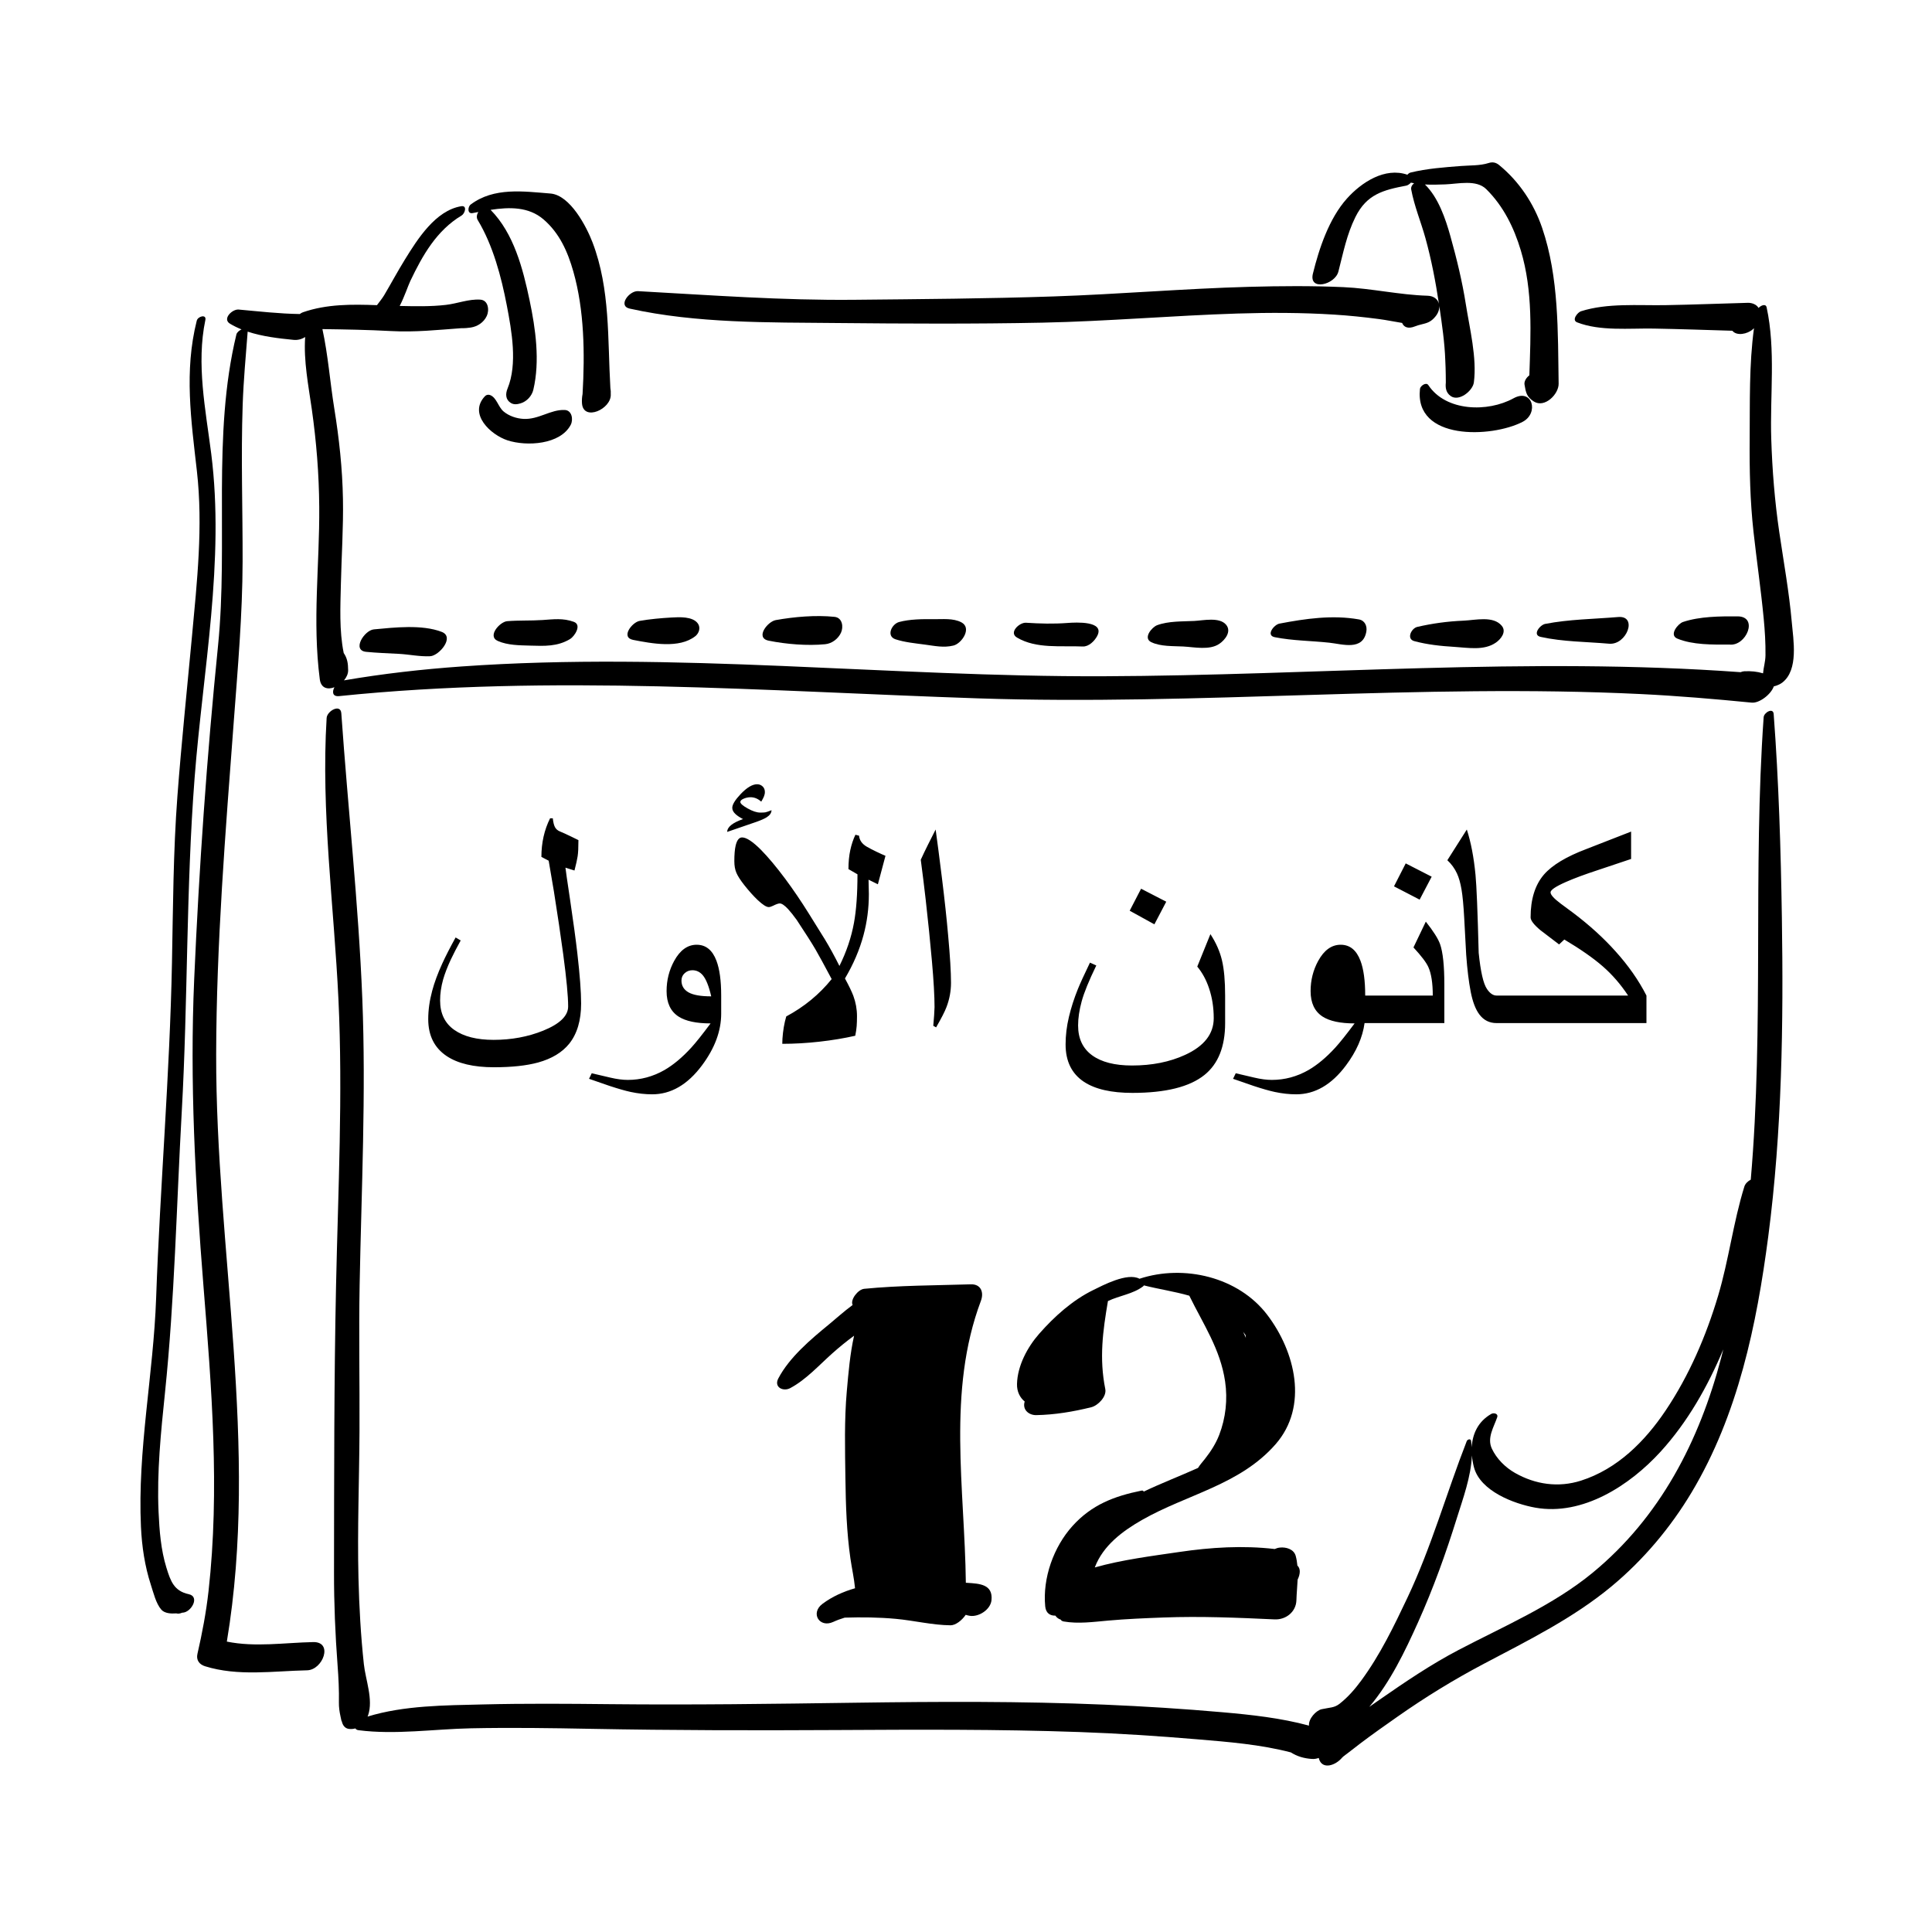 <?xml version="1.0" encoding="utf-8"?>
<!-- Generator: Adobe Illustrator 17.0.0, SVG Export Plug-In . SVG Version: 6.00 Build 0)  -->
<!DOCTYPE svg PUBLIC "-//W3C//DTD SVG 1.1//EN" "http://www.w3.org/Graphics/SVG/1.1/DTD/svg11.dtd">
<svg version="1.1" id="Layer_1" xmlns="http://www.w3.org/2000/svg" xmlns:xlink="http://www.w3.org/1999/xlink" x="0px" y="0px"
	 width="566.93px" height="566.93px" viewBox="0 0 566.93 566.93" enable-background="new 0 0 566.93 566.93" xml:space="preserve">
<g>
	<path d="M525.776,182.489c-0.782-8.838-2.378-17.602-3.667-26.375c-1.332-9.069-2.059-18.193-2.351-27.354
		c-0.403-12.631,1.347-26.156-1.354-38.56c-0.259-1.187-1.632-0.599-2.376,0.164c-0.581-1.042-1.955-1.535-3.14-1.503
		c-8.042,0.217-16.091,0.543-24.147,0.684c-8.075,0.141-17.055-0.681-24.83,1.798c-0.968,0.309-2.816,2.587-1.118,3.25
		c6.758,2.641,15.333,1.7,22.475,1.825c7.699,0.136,15.387,0.412,23.076,0.638c1.306,1.627,4.423,0.966,5.982-0.407
		c0.046-0.04,0.091-0.081,0.137-0.121c0.081-0.071,0.157-0.148,0.234-0.223c-1.466,10.693-1.18,21.916-1.268,32.58
		c-0.075,9.058,0.117,18.07,1.113,27.074c0.943,8.526,2.185,17.015,3.003,25.555c0.344,3.583,0.569,7.18,0.523,10.78
		c-0.024,1.892-0.577,3.548-0.717,5.292c-1.781-0.535-3.469-0.689-5.489-0.609c-0.364,0.015-0.733,0.121-1.098,0.27
		c-62.232-4.531-124.77,0.974-187.052,1.196c-62.76,0.224-125.538-7.316-188.276-2.873c-11.549,0.818-23.081,2.122-34.494,4.082
		c0.741-0.882,1.228-1.926,1.219-2.986c-0.018-2.04-0.249-3.502-1.302-5.049c-1.341-6.562-0.976-13.709-0.828-20.236
		c0.188-8.3,0.754-16.581,0.607-24.887c-0.158-8.977-1.117-17.816-2.551-26.672c-1.232-7.608-1.814-15.655-3.477-23.247
		c6.713,0.092,13.407,0.206,20.134,0.573c7.102,0.388,13.793-0.347,20.738-0.85c0.889,0.025,1.784-0.048,2.636-0.177
		c2.033-0.31,3.831-1.507,4.723-3.405c0.791-1.682,0.484-4.641-1.92-4.789c-3.419-0.212-6.683,1.153-10.089,1.545
		c-4.483,0.516-9.041,0.411-13.543,0.308c1.423-2.757,2.441-5.915,3.132-7.361c3.604-7.547,7.717-14.798,15.05-19.191
		c0.961-0.576,1.721-3.022-0.152-2.709c-7.54,1.262-12.804,9.665-16.488,15.618c-2.123,3.43-4.028,6.987-6.081,10.458
		c-0.656,1.108-1.469,2.028-2.134,2.955c-7.349-0.267-14.725-0.347-21.742,2.092c-0.316,0.11-0.617,0.289-0.895,0.508
		c-5.996-0.081-11.993-0.778-17.958-1.313c-1.854-0.166-4.882,2.739-2.528,4.155c1.074,0.646,2.208,1.195,3.381,1.669
		c-0.698,0.315-1.364,0.901-1.502,1.47c-7.183,29.656-2.345,61.198-5.393,91.358c-3.282,32.482-5.562,65.18-6.992,97.794
		c-1.325,30.212,0.312,59.982,2.718,90.096c2.376,29.734,4.823,59.764,1.487,89.522c-0.696,6.213-1.856,12.338-3.257,18.428
		c-0.413,1.798,0.548,3.095,2.208,3.613c9.729,3.035,20.006,1.405,29.971,1.197c4.621-0.096,7.778-8.405,1.774-8.28
		c-8.424,0.175-17.006,1.551-25.324-0.145c9.573-57.245-3.251-114.845-3.131-172.306c0.068-32.568,2.73-65.221,5.164-97.679
		c1.174-15.656,2.553-31.23,2.592-46.942c0.038-15.331-0.504-30.648,0.021-45.978c0.244-7.123,0.903-14.239,1.454-21.344
		c0.004-0.056-0.003-0.1-0.003-0.151c4.338,1.437,9.093,1.989,13.502,2.422c1.185,0.116,2.393-0.192,3.386-0.843
		c-0.492,7.022,0.97,14.292,1.941,21.144c1.355,9.565,2.116,19.026,2.188,28.687c0.128,17.064-2.058,33.573,0.163,50.609
		c0.348,2.671,2.345,3.086,4.296,2.336c-0.717,1.329-0.605,2.806,1.378,2.602c62.445-6.424,124.885-1.439,187.41,0.658
		c64.831,2.174,129.711-4.406,194.499-1.263c10.895,0.529,21.751,1.455,32.605,2.519c2.195,0.215,5.639-2.37,6.479-4.768
		c0.985-0.216,1.96-0.701,2.506-1.125C527.829,196.552,526.245,187.788,525.776,182.489z"/>
	<path d="M138.672,62.531c0.558-0.105,1.127-0.213,1.7-0.321c-0.471,0.721-0.634,1.616-0.177,2.374
		c4.471,7.413,6.916,16.647,8.529,25.066c1.417,7.394,3.189,17.161,0.21,24.372c-0.64,1.549-0.607,3.233,0.939,4.206
		c0.913,0.575,1.894,0.424,2.874,0.139c1.811-0.525,3.326-2.172,3.755-3.991c1.994-8.462,0.659-17.928-1.106-26.295
		c-1.949-9.239-4.606-19.585-11.434-26.501c5.483-0.842,11.168-0.965,15.556,2.82c4.68,4.037,7.066,9.446,8.727,15.289
		c3.232,11.367,3.387,24.071,2.707,35.92c-0.179,0.927-0.232,1.871-0.171,2.743c0.38,5.422,8.742,1.68,8.439-2.705
		c0.037-0.555,0-1.165-0.107-1.77c-0.841-14.393,0.004-28.98-5.229-42.723c-1.752-4.6-6.553-13.901-12.369-14.367
		c-7.923-0.634-16.563-1.897-23.386,3.218C137.237,60.674,137.085,62.828,138.672,62.531z"/>
	<path d="M184.793,90.562c19.604,4.351,40.758,4.034,60.747,4.226c20.09,0.193,40.256,0.304,60.343-0.107
		c19.091-0.391,38.138-2.075,57.223-2.677c9.458-0.298,18.913-0.276,28.36,0.314c4.391,0.274,8.767,0.728,13.128,1.299
		c2.292,0.3,4.567,0.785,6.85,1.146c0.479,1.197,1.677,1.846,3.762,1.014c0.652-0.26,1.243-0.42,1.798-0.558
		c0.031-0.001,0.063,0.002,0.094,0.001c-0.003-0.007-0.006-0.015-0.009-0.022c1.538-0.38,2.787-0.619,4.206-2.416
		c0.766-0.97,1.105-2.035,1.054-2.995c0.005,0.031,0.01,0.061,0.015,0.092c0.773,5.246,1.564,10.622,1.746,15.923
		c0.047,1.377,0.14,2.751,0.133,4.129c-0.002,0.327,0.003,1.51,0.023,2.333c-0.154,1.494,0.024,2.924,1.405,3.934
		c2.441,1.784,6.499-1.521,6.821-3.964c0.95-7.206-1.252-15.936-2.353-22.939c-1.061-6.746-2.684-13.387-4.522-19.96
		c-1.433-5.125-3.536-11.354-7.474-15.199c1.964,0.106,3.94,0.043,5.947-0.029c3.788-0.136,9.109-1.499,12.042,1.401
		c5.044,4.988,8.137,11.292,10.15,18.013c3.568,11.908,2.898,24.346,2.496,36.614c-0.895,0.679-1.577,1.758-1.42,2.713
		c0.384,2.344,0.64,3.64,2.749,4.974c3.165,2.003,7.311-2.161,7.262-5.222c-0.239-15.163,0.122-31.187-4.831-45.709
		c-2.448-7.179-6.756-13.645-12.62-18.45c-0.936-0.767-1.902-0.985-3.088-0.605c-2.537,0.813-5.529,0.671-8.169,0.879
		c-4.941,0.389-9.91,0.742-14.734,1.916c-0.347,0.084-0.68,0.33-0.938,0.642c-6.598-2.28-13.485,2.225-17.778,7.032
		c-5.187,5.808-8.123,14.557-9.95,21.999c-1.268,5.168,6.476,3.275,7.479-0.606c1.425-5.508,2.445-10.887,5.01-16.036
		c3.31-6.646,8.125-7.903,14.937-9.197c0.378-0.072,0.931-0.428,1.349-0.873c0.307,0.069,0.613,0.134,0.92,0.189
		c-0.586,0.445-0.978,1.11-0.847,1.826c0.882,4.814,2.859,9.514,4.169,14.246c1.753,6.33,2.992,12.809,3.969,19.301
		c-0.332-1.318-1.476-2.318-3.343-2.372c-8.181-0.235-16.435-2.154-24.684-2.521c-9.224-0.411-18.459-0.342-27.687-0.091
		c-19.14,0.522-38.228,2.173-57.363,2.818c-19.431,0.655-38.918,0.789-58.359,0.984c-21.336,0.214-42.337-1.363-63.603-2.534
		C184.654,85.298,181.197,89.764,184.793,90.562z"/>
	<path d="M167.481,124.649c0.778-1.493,0.392-4.237-1.741-4.342c-4.131-0.204-7.676,2.854-12.116,2.616
		c-2.061-0.111-4.249-0.843-5.846-2.175c-1.599-1.333-2.03-4.078-3.965-4.821c-0.497-0.191-1.1-0.092-1.483,0.309
		c-5.006,5.242,1.686,11.375,6.597,12.978C154.539,131.046,164.435,130.492,167.481,124.649z"/>
	<path d="M444.129,116.877c-7.567,4.167-19.865,3.889-24.998-3.869c-0.655-0.99-2.358,0.258-2.451,1.099
		c-1.683,15.21,20.957,14.404,30.097,9.692C451.687,121.266,449.686,113.816,444.129,116.877z"/>
	<path d="M109.71,184.685c-2.806,0.264-6.551,6.163-2.255,6.592c3.211,0.321,6.433,0.417,9.654,0.594
		c3.028,0.166,6.092,0.842,9.118,0.693c2.595-0.128,7.336-5.627,3.382-7.147C123.841,183.201,115.76,184.115,109.71,184.685z"/>
	<path d="M146.069,188.081c2.892,1.284,6.398,1.278,9.51,1.369c4.196,0.122,7.97,0.312,11.706-1.925
		c1.254-0.751,3.574-4.154,1.083-5.056c-3.162-1.145-5.901-0.745-9.182-0.526c-3.451,0.23-6.933,0.057-10.373,0.339
		C146.699,182.455,142.886,186.667,146.069,188.081z"/>
	<path d="M197.042,181.204c-3.121,0.18-6.252,0.456-9.334,0.99c-2.226,0.386-5.68,4.848-1.909,5.58
		c5.461,1.06,13.514,2.605,18.214-1.076c1.12-0.878,1.622-2.492,0.793-3.701C203.322,180.834,199.307,181.074,197.042,181.204z"/>
	<path d="M227.639,181.962c-2.405,0.429-6.153,5.22-2.066,6.041c5.149,1.034,11.319,1.544,16.562,1.036
		c1.975-0.191,3.789-1.552,4.629-3.337c0.807-1.715,0.45-4.455-1.882-4.694C239.36,180.441,233.079,180.991,227.639,181.962z"/>
	<path d="M273.889,181.697c-3.237-0.046-6.877-0.015-10.023,0.818c-2.216,0.587-3.896,4.151-1.089,5.08
		c2.643,0.874,5.808,1.185,8.564,1.549c2.899,0.383,5.547,0.995,8.434,0.29c2.434-0.594,5.516-5.131,2.342-6.811
		C279.68,181.333,276.577,181.735,273.889,181.697z"/>
	<path d="M313.274,182.802c-4.094,0.311-8.116,0.205-12.207-0.064c-1.901-0.125-5.151,2.862-2.645,4.346
		c5.694,3.373,12.951,2.34,19.287,2.625c1.8,0.081,3.468-1.616,4.235-3.053C324.354,182.138,315.702,182.618,313.274,182.802z"/>
	<path d="M350.454,182.211c-3.499,0.174-7.556,0.013-10.889,1.242c-1.54,0.568-4.268,3.793-1.718,4.996
		c2.745,1.296,6.375,1.109,9.336,1.259c3.284,0.167,7.769,1.196,10.669-0.815c1.641-1.137,3.599-3.585,1.939-5.568
		C357.837,180.991,353.101,182.079,350.454,182.211z"/>
	<path d="M375.429,182.997c-1.562,0.298-4.074,3.442-1.362,3.982c5.302,1.055,10.68,1.04,16.041,1.619
		c3.804,0.411,9.814,2.446,10.831-3.249c0.292-1.633-0.422-3.276-2.193-3.589C390.971,180.39,383.096,181.534,375.429,182.997z"/>
	<path d="M429.435,182.131c-4.552,0.187-9.11,0.8-13.546,1.83c-1.765,0.41-3.256,3.53-0.893,4.168
		c3.856,1.041,7.828,1.454,11.808,1.695c4.055,0.245,8.691,1.164,12.172-1.27c1.454-1.017,3.163-3.147,1.71-4.911
		C438.196,180.619,432.938,181.988,429.435,182.131z"/>
	<path d="M452.106,186.896c6.564,1.448,13.387,1.411,20.059,1.996c5.199,0.456,8.482-8.316,2.679-7.83
		c-7.144,0.598-14.376,0.653-21.433,2.019C451.899,183.374,449.521,186.326,452.106,186.896z"/>
	<path d="M507.416,189.137c5.005,0.643,8.728-8.237,2.47-8.27c-5.168-0.028-11.088-0.001-16.02,1.648
		c-1.465,0.49-4.208,3.824-1.676,4.875C496.678,189.255,502.514,189.172,507.416,189.137z"/>
	<path d="M520.471,209.528c-0.15-1.992-2.843-0.456-2.942,0.943c-3.18,45.087,0.126,90.72-3.784,135.7
		c-0.839,0.4-1.625,1.204-1.872,2c-3.258,10.479-4.562,21.522-7.708,32.068c-3.523,11.808-8.518,23.415-15.4,33.665
		c-6.107,9.097-14.189,17.178-24.827,20.575c-6.614,2.112-13.395,1.147-19.382-2.264c-2.835-1.615-5.387-4.141-6.784-7.126
		c-1.481-3.164,0.573-6.291,1.566-9.198c0.382-1.119-1.038-1.392-1.754-0.98c-3.864,2.223-5.51,5.856-5.714,9.783
		c-0.042-0.642-0.102-1.28-0.205-1.909c-0.116-0.714-1.062-0.409-1.261,0.102c-5.958,15.251-10.341,31.005-17.378,45.887
		c-3.965,8.385-8.071,16.89-13.589,24.383c-1.853,2.516-3.876,4.854-6.338,6.791c-1.565,1.231-2.814,1.067-5.285,1.609
		c-1.627,0.357-3.904,2.828-3.701,4.812c-8.297-2.252-16.895-3.176-25.456-3.93c-11.475-1.01-22.968-1.733-34.477-2.221
		c-24.44-1.037-48.924-0.908-73.378-0.563c-23.918,0.337-47.82,0.67-71.741,0.42c-12.472-0.13-24.943-0.228-37.413,0.081
		c-11.042,0.274-23.098,0.273-33.793,3.564c0.056-0.138,0.122-0.27,0.17-0.412c1.55-4.601-0.764-10.377-1.258-14.984
		c-0.903-8.414-1.373-16.803-1.579-25.266c-0.351-14.404,0.234-28.811,0.302-43.214c0.068-14.295-0.227-28.574,0.041-42.873
		c0.525-27.973,1.9-56.009,0.78-83.983c-1.119-27.927-4.214-55.806-6.157-83.68c-0.202-2.9-4.181-0.687-4.308,1.381
		c-1.683,27.487,2.166,55.15,3.465,82.573c1.324,27.953-0.108,56.028-0.703,83.984c-0.596,28.032-0.557,56.13-0.597,84.169
		c-0.013,9.106,0.361,18.174,1.045,27.249c0.277,3.669,0.461,7.288,0.391,10.97c-0.024,1.255,0.169,2.678,0.441,3.898
		c0.106,0.474,0.403,2.044,0.388,1.471c0.221,1.131,0.846,2.191,2.133,2.336c0.008,0.001,0.016,0.002,0.024,0.003
		c0.659,0.074,1.277,0.013,1.851-0.149c0.137,0.261,0.417,0.456,0.909,0.52c10.758,1.4,22.183-0.334,33.011-0.555
		c11.781-0.241,23.564-0.068,35.344,0.157c23.902,0.456,47.785,0.482,71.69,0.354c23.806-0.127,47.617-0.261,71.413,0.58
		c11.596,0.41,23.166,1.171,34.727,2.143c9.126,0.767,18.494,1.508,27.411,3.837c1.829,1.152,3.778,1.765,6.251,1.928
		c0.638,0.042,1.298-0.073,1.942-0.301c0.028,0.126,0.051,0.253,0.093,0.38c1.017,3.093,4.827,1.869,6.802-0.521
		c0.049-0.038,0.127-0.105,0.265-0.232c0.41-0.353,0.853-0.671,1.286-0.995c1.249-0.932,2.459-1.918,3.702-2.859
		c3.604-2.729,7.305-5.331,11.006-7.925c8.217-5.757,16.43-10.802,25.325-15.498c12.881-6.8,26.18-13.362,37.447-22.716
		c9.327-7.743,17.288-17.215,23.503-27.607c13.593-22.727,19.078-49.097,22.467-75.053c4.043-30.96,4.48-62.333,3.996-93.508
		C522.566,249.38,521.969,229.418,520.471,209.528z M394.097,515.437c0.055-0.074,0.102-0.152,0.152-0.227
		c-0.005,0.026-0.01,0.053-0.016,0.079C394.174,515.353,394.144,515.387,394.097,515.437z M467.326,461.526
		c-11.594,9.541-26.12,15.727-39.331,22.649c-8.175,4.284-15.633,9.356-23.205,14.613c-1,0.694-1.999,1.39-2.996,2.089
		c0.014-0.016,0.029-0.034,0.043-0.05c6.123-7.221,10.461-16.28,14.312-24.851c4.438-9.878,8.127-20.133,11.343-30.468
		c1.756-5.643,4.199-12.213,4.42-18.434c0.099,1.151,0.302,2.308,0.597,3.444c1.828,7.038,11.795,10.779,18.002,11.889
		c13.954,2.495,27.787-6.579,36.738-16.384c7.97-8.731,13.861-19.158,18.432-30.053c-0.196,0.778-0.379,1.556-0.582,2.333
		C498.66,422.885,487.184,445.184,467.326,461.526z"/>
	<path d="M55.396,467.803c-4.311-0.932-5.318-3.75-6.563-7.78c-1.624-5.258-2.057-10.876-2.302-16.343
		c-0.526-11.706,0.692-23.468,1.893-35.097c2.826-27.347,3.372-54.886,4.909-82.337c1.828-32.65,1.254-65.406,3.774-98.003
		c2.428-31.406,8.878-63.726,4.868-95.176c-1.643-12.888-4.412-26.262-1.712-39.17c0.372-1.778-2.197-1.096-2.525,0.205
		c-3.737,14.804-1.647,29.224,0.041,44.14c1.836,16.224,0.045,32.401-1.454,48.587c-1.445,15.603-3.091,31.186-4.267,46.813
		c-1.227,16.301-1.275,32.564-1.595,48.895c-0.643,32.826-3.485,65.563-4.646,98.369c-0.792,22.387-5.496,44.652-4.456,67.098
		c0.268,5.777,1.12,11.572,2.919,17.079c0.726,2.221,1.483,5.459,3.058,7.254c0.965,1.1,2.802,1.218,4.428,1.098
		c0.442,0.132,0.999,0.09,1.657-0.19c0.037-0.006,0.081-0.011,0.118-0.017C56.041,473.207,58.782,468.536,55.396,467.803z
		 M53.658,473.138c0.046-0.023,0.089-0.037,0.136-0.062C53.748,473.1,53.703,473.12,53.658,473.138z"/>
	<path d="M228.381,404.512c-1.34,2.562,1.438,3.925,3.51,2.818c4.636-2.475,8.379-6.651,12.269-10.126
		c2.082-1.859,4.232-3.615,6.464-5.25c-1.194,5.34-1.659,10.923-2.135,16.276c-0.754,8.474-0.522,17.118-0.408,25.617
		c0.104,7.772,0.36,15.779,1.468,23.472c0.423,2.937,1.082,5.802,1.357,8.743c-3.425,0.977-6.672,2.424-9.555,4.574
		c-3.636,2.712-0.882,7.185,3.175,5.294c1.073-0.5,2.203-0.897,3.354-1.248c5.054-0.153,9.95-0.106,15.023,0.36
		c5.281,0.485,10.745,1.845,16.029,1.889c1.445,0.012,3.318-1.402,4.446-3.07c0.397,0.126,0.803,0.225,1.221,0.29
		c2.599,0.399,6.067-1.801,6.349-4.578c0.476-4.702-3.534-4.864-7.116-5.1c-0.136-0.009-0.273-0.014-0.41-0.023
		c-0.319-27.655-5.557-56.158,4.421-82.732c0.935-2.491,0.013-4.937-2.961-4.843c-10.387,0.326-20.94,0.303-31.282,1.316
		c-1.842,0.18-4.168,3.223-3.401,4.749c-2.618,1.927-5.025,4.124-6.856,5.624C237.962,392.975,231.649,398.265,228.381,404.512z"/>
	<path d="M335.106,446.023c13.245-7.558,28.711-10.255,39.183-22.199c9.771-11.145,5.768-27.202-2.393-37.953
		c-8.488-11.181-24.491-14.922-37.525-10.63c-3.569-1.921-10.809,1.966-13.51,3.283c-6.133,2.99-11.468,7.792-15.932,12.872
		c-3.466,3.945-6.354,9.376-6.498,14.699c-0.061,2.254,0.853,4.016,2.256,5.169c-0.008,0.029-0.017,0.058-0.026,0.087
		c-0.684,2.355,1.275,3.945,3.427,3.905c5.463-0.102,10.829-1.005,16.126-2.312c1.962-0.484,4.568-3.11,4.122-5.334
		c-1.816-9.061-0.72-17.008,0.779-25.825c3.383-1.615,7.338-2.053,10.307-4.305c0.105-0.079,0.178-0.182,0.235-0.292
		c4.444,1.116,8.935,1.77,13.335,3.029c4.06,8.319,9.119,15.663,10.509,25.185c0.769,5.269,0.179,10.695-1.733,15.658
		c-0.995,2.583-2.476,4.853-4.173,7.019c-0.718,0.916-1.488,1.752-2.04,2.671c-5.317,2.397-10.762,4.473-15.958,6.96
		c-0.046-0.223-0.238-0.379-0.629-0.3c-8.023,1.631-14.621,4.139-20.262,10.392c-5.543,6.145-8.788,15.275-7.996,23.573
		c0.193,2.026,1.472,2.772,2.979,2.718c0.415,0.613,0.955,0.987,1.563,1.168c0.155,0.269,0.437,0.472,0.894,0.552
		c4.246,0.74,8.7,0.125,12.965-0.258c5.435-0.488,10.888-0.709,16.34-0.913c10.86-0.407,21.723,0.053,32.571,0.557
		c3.289,0.153,6.298-2.183,6.4-5.616c0.06-2.033,0.266-4.049,0.358-6.057c0.778-1.581,0.924-3.24-0.069-4.114
		c-0.091-0.94-0.235-1.879-0.487-2.819c-0.542-2.026-2.858-2.657-4.627-2.471c-0.597,0.063-1.091,0.217-1.525,0.429
		c-9.367-1.096-18.716-0.504-28.045,0.869c-8.051,1.185-16.762,2.272-24.762,4.534c0.022-0.058,0.041-0.117,0.063-0.175
		C323.751,453.544,329.291,449.342,335.106,446.023z M365.593,392.594c-0.252-0.602-0.519-1.198-0.803-1.784
		c0.239,0.311,0.472,0.625,0.701,0.944C365.521,392.035,365.555,392.315,365.593,392.594z"/>
</g>
<g id="Page-1">
	<path id="month_december" d="M400.419,300.219h23.41v-11.332c0-5.511-0.418-9.459-1.254-11.843
		c-0.557-1.579-1.951-3.777-4.18-6.595l-3.623,7.57c2.322,2.508,3.777,4.428,4.366,5.759c0.867,1.92,1.3,4.706,1.3,8.36h-19.831
		c0-4.366-0.464-7.772-1.393-10.218c-1.177-3.127-3.112-4.691-5.805-4.691c-2.663,0-4.861,1.579-6.595,4.737
		c-1.486,2.725-2.229,5.682-2.229,8.871c0,3.468,1.177,5.96,3.53,7.477c2.075,1.331,5.202,1.997,9.382,1.997
		c-2.446,3.282-4.335,5.651-5.666,7.106c-2.632,2.88-5.264,5.078-7.895,6.595c-3.375,1.92-6.951,2.88-10.728,2.88
		c-1.517,0-3.228-0.224-5.132-0.673c-1.904-0.449-3.723-0.875-5.457-1.277l-0.79,1.626c2.013,0.681,4.025,1.378,6.038,2.09
		c2.539,0.836,4.598,1.424,6.177,1.765c2.167,0.464,4.273,0.697,6.316,0.697c5.511,0,10.372-2.818,14.583-8.453
		C398.031,308.537,399.857,304.388,400.419,300.219z M444.032,300.219h39.106v-8.081c-2.291-4.49-5.326-8.824-9.103-13.004
		c-3.499-3.901-7.601-7.632-12.308-11.193c-1.269-0.929-2.523-1.858-3.762-2.787c-1.982-1.486-2.972-2.585-2.972-3.297
		s1.517-1.734,4.551-3.065c2.384-1.053,5.511-2.214,9.382-3.483l9.707-3.251v-8.035l-13.097,5.109
		c-5.914,2.229-10.078,4.737-12.493,7.524c-2.601,3.034-3.901,7.214-3.901,12.54c0,0.898,0.96,2.152,2.879,3.762l5.48,4.18
		l1.533-1.44c4.737,2.818,8.499,5.442,11.286,7.872c2.787,2.431,5.264,5.287,7.431,8.569h-33.718h-4.877
		c-1.022,0-1.966-0.65-2.833-1.951c-1.053-1.548-1.858-5.078-2.415-10.589c-0.31-12.013-0.619-19.63-0.929-22.85
		c-0.495-5.171-1.347-9.614-2.554-13.329l-5.713,9.01c1.208,1.115,2.152,2.415,2.833,3.901c0.557,1.208,0.999,2.763,1.324,4.668
		c0.325,1.904,0.588,4.699,0.79,8.383s0.395,7.276,0.581,10.775c0.31,4.304,0.751,7.926,1.324,10.868s1.417,5.155,2.531,6.641
		c1.269,1.703,2.957,2.554,5.062,2.554H444.032z M420.113,257.258l-3.53,6.734l-7.524-3.901l3.437-6.734L420.113,257.258z
		 M397.681,292.37c-0.681-2.972-1.502-5.031-2.462-6.177c-0.836-0.991-1.858-1.486-3.065-1.486c-0.867,0-1.618,0.286-2.253,0.859
		c-0.635,0.573-0.952,1.293-0.952,2.16c0,1.517,0.681,2.671,2.044,3.46C392.356,291.975,394.585,292.37,397.681,292.37z
		 M342.227,264.596l-3.483,6.641l-7.245-3.994l3.344-6.456L342.227,264.596z M359.505,300.219c0,6.905-2.028,11.982-6.084,15.234
		c-4.366,3.499-11.41,5.248-21.132,5.248c-6.193,0-10.93-1.084-14.212-3.251c-3.592-2.384-5.387-6.038-5.387-10.961
		c0-2.663,0.325-5.356,0.975-8.081c0.65-2.725,1.533-5.465,2.647-8.221c0.681-1.672,1.858-4.242,3.53-7.71l1.858,0.836
		c-2.167,4.459-3.599,7.973-4.296,10.543c-0.697,2.57-1.045,4.923-1.045,7.059c0,3.839,1.37,6.758,4.11,8.755
		c2.74,1.997,6.649,2.996,11.727,2.996c5.852,0,11.038-1.037,15.559-3.112c5.604-2.57,8.406-6.161,8.406-10.775
		c0-3.158-0.464-6.1-1.393-8.824c-0.805-2.415-1.951-4.521-3.437-6.316l3.855-9.521c1.641,2.508,2.771,5.062,3.39,7.663
		c0.619,2.601,0.929,6.053,0.929,10.357V300.219z M279.064,288.375c0,2.477-0.449,4.877-1.347,7.199
		c-0.464,1.238-1.471,3.205-3.019,5.898l-0.836-0.464c0.093-0.898,0.178-1.935,0.255-3.112c0.077-1.177,0.116-1.966,0.116-2.369
		c0-3.22-0.255-7.717-0.766-13.492c-0.511-5.775-1.122-11.804-1.835-18.09c-0.433-3.808-0.913-7.694-1.44-11.657
		c0.619-1.362,1.324-2.833,2.113-4.412c0.79-1.579,1.54-3.065,2.253-4.459c0.495,3.53,1.122,8.36,1.881,14.49
		c0.759,6.131,1.355,11.657,1.788,16.58C278.785,280.619,279.064,285.248,279.064,288.375z M259.836,251.128l-2.229,8.36
		l-2.74-1.347l0.093,4.226c0,4.149-0.526,8.174-1.579,12.075c-1.146,4.273-2.957,8.499-5.434,12.679
		c1.177,2.167,1.997,3.87,2.462,5.109c0.712,1.951,1.068,3.932,1.068,5.945c0,1.146-0.031,2.121-0.093,2.926
		s-0.201,1.749-0.418,2.833c-3.282,0.743-6.788,1.324-10.519,1.742c-3.731,0.418-7.361,0.627-10.891,0.627
		c0.031-0.588,0.046-1.084,0.046-1.486c0.155-2.353,0.526-4.536,1.115-6.549c5.264-2.818,9.707-6.471,13.329-10.961
		c-2.167-4.087-3.746-6.982-4.737-8.685c-1.084-1.858-2.926-4.753-5.527-8.685c-0.96-1.331-1.811-2.4-2.554-3.205
		c-1.022-1.084-1.827-1.626-2.415-1.626c-0.403,0-1.068,0.232-1.997,0.697c-0.495,0.248-0.913,0.372-1.254,0.372
		c-0.681,0-1.749-0.681-3.205-2.044c-1.269-1.208-2.601-2.694-3.994-4.459c-1.115-1.424-1.873-2.609-2.276-3.553
		c-0.403-0.944-0.604-2.082-0.604-3.414c0-1.92,0.124-3.421,0.372-4.505c0.372-1.641,1.006-2.462,1.904-2.462
		c1.269,0,3.112,1.208,5.527,3.623c2.136,2.167,4.52,5.016,7.152,8.546c2.322,3.127,4.613,6.502,6.874,10.125l4.737,7.617
		c1.393,2.291,2.818,4.892,4.273,7.803c2.075-4.18,3.499-8.406,4.273-12.679c0.681-3.716,1.022-8.453,1.022-14.212l-2.647-1.533
		c0-2.044,0.178-3.894,0.534-5.55c0.356-1.656,0.859-3.166,1.509-4.528l1.068,0.279c0.124,1.331,0.867,2.4,2.229,3.205
		c0.743,0.433,1.695,0.929,2.856,1.486S259.217,250.88,259.836,251.128z M226.397,237.752c0,0.774-0.48,1.471-1.44,2.09
		c-0.65,0.403-1.626,0.836-2.926,1.3l-8.639,2.972c0-1.424,1.548-2.678,4.644-3.762c-0.96-0.495-1.687-0.975-2.183-1.44
		c-0.65-0.588-0.975-1.208-0.975-1.858c0-0.96,0.82-2.307,2.462-4.041c1.827-1.92,3.437-2.88,4.83-2.88
		c0.619,0,1.153,0.209,1.602,0.627c0.449,0.418,0.673,0.968,0.673,1.649c0,0.433-0.093,0.875-0.279,1.324
		c-0.186,0.449-0.449,0.952-0.79,1.509c-0.96-0.867-1.997-1.3-3.112-1.3c-0.681,0-1.355,0.139-2.02,0.418
		c-0.666,0.279-0.999,0.604-0.999,0.975c0,0.464,0.72,1.099,2.16,1.904c1.44,0.805,2.671,1.208,3.692,1.208
		c0.681,0,1.169-0.023,1.463-0.07S225.468,238.123,226.397,237.752z M211.628,297.432c0,5.109-1.889,10.187-5.666,15.234
		c-4.211,5.635-9.072,8.453-14.583,8.453c-2.044,0-4.149-0.232-6.316-0.697c-1.579-0.341-3.638-0.929-6.177-1.765
		c-2.013-0.712-4.025-1.409-6.038-2.09l0.79-1.626c1.734,0.403,3.553,0.828,5.457,1.277c1.904,0.449,3.615,0.673,5.132,0.673
		c3.777,0,7.354-0.96,10.728-2.88c2.632-1.517,5.264-3.715,7.895-6.595c1.331-1.455,3.22-3.824,5.666-7.106
		c-4.18,0-7.307-0.666-9.382-1.997c-2.353-1.517-3.53-4.01-3.53-7.477c0-3.189,0.743-6.146,2.229-8.871
		c1.734-3.158,3.932-4.737,6.595-4.737c2.694,0,4.629,1.564,5.805,4.691c0.929,2.446,1.393,5.852,1.393,10.218V297.432z
		 M208.702,292.37c-0.681-2.972-1.502-5.031-2.462-6.177c-0.836-0.991-1.858-1.486-3.065-1.486c-0.867,0-1.618,0.286-2.253,0.859
		s-0.952,1.293-0.952,2.16c0,1.517,0.681,2.671,2.044,3.46C203.377,291.975,205.606,292.37,208.702,292.37z M170.525,294.46
		c0,4.954-1.161,8.886-3.483,11.797c-2.074,2.57-5.124,4.412-9.149,5.527c-3.406,0.929-7.725,1.393-12.958,1.393
		c-5.976,0-10.605-1.099-13.887-3.298c-3.592-2.415-5.387-6.022-5.387-10.821c0-2.663,0.387-5.434,1.161-8.313
		c0.65-2.446,1.641-5.124,2.972-8.035c0.96-2.105,2.26-4.644,3.901-7.617l1.486,0.882c-1.146,2.074-2.105,3.932-2.88,5.573
		c-1.022,2.198-1.78,4.164-2.276,5.898c-0.588,2.105-0.882,4.149-0.882,6.131c0,3.808,1.386,6.688,4.157,8.638
		c2.771,1.951,6.618,2.926,11.541,2.926c5.233,0,10.078-0.898,14.537-2.694c4.892-1.982,7.338-4.35,7.338-7.106
		c0-3.003-0.48-8.097-1.44-15.28c-0.743-5.511-1.656-11.673-2.74-18.485l-1.533-9.01l-2.136-1.115c0-4.149,0.851-7.926,2.554-11.332
		h0.79c0.124,1.177,0.341,2.051,0.65,2.624c0.31,0.573,0.82,0.999,1.533,1.277c0.96,0.403,2.013,0.882,3.158,1.44
		c0.836,0.403,1.564,0.759,2.183,1.068c0,2.167-0.077,3.746-0.232,4.737s-0.464,2.384-0.929,4.18l-2.647-0.836
		c0.062,0.681,0.511,3.793,1.347,9.335c0.96,6.471,1.672,11.719,2.136,15.744C170.154,286.131,170.525,291.054,170.525,294.46z"/>
</g>
</svg>
